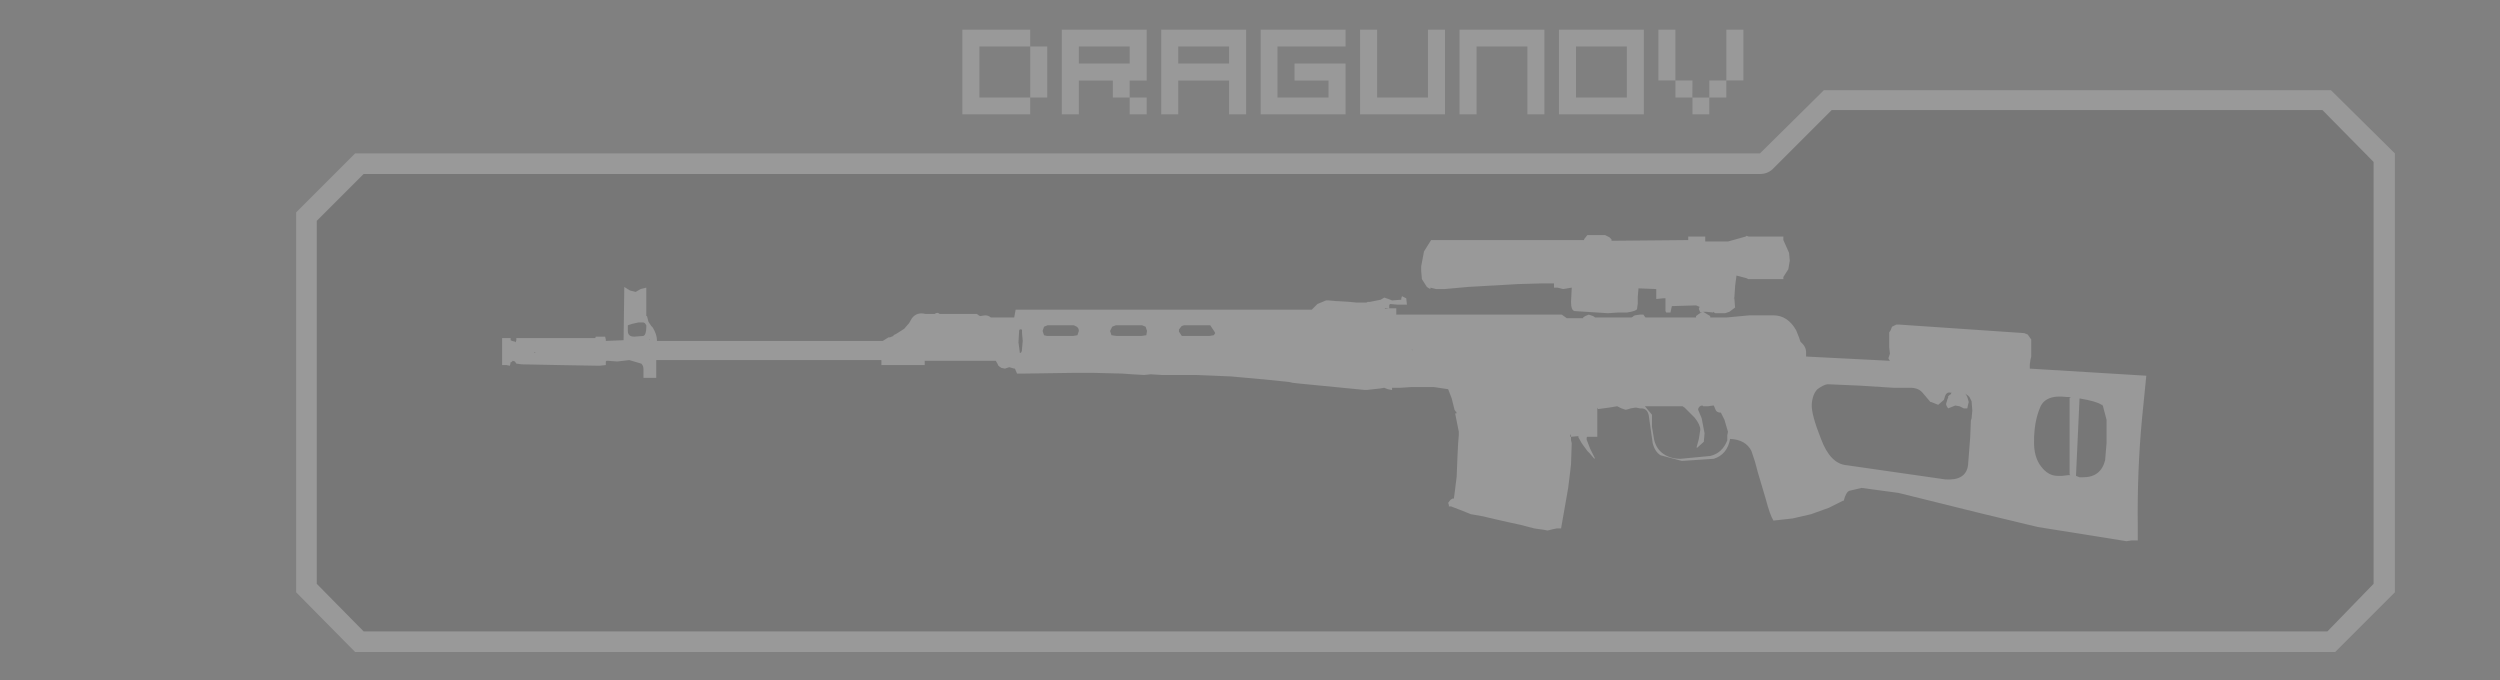 <?xml version="1.0" encoding="UTF-8" standalone="no"?>
<svg xmlns:xlink="http://www.w3.org/1999/xlink" height="47.9px" width="176.0px" xmlns="http://www.w3.org/2000/svg">
  <rect width="100%" height="100%" fill="#808080" stroke="none"/>
  <g transform="matrix(1.0, 0.0, 0.0, 1.0, 93.65, 22.0)">
    <use height="44.5" transform="matrix(1.0, 0.0, 0.0, 1.0, -72.8, -20.6)" width="147.75" xlink:href="#sprite0"/>
  </g>
  <defs>
    <g id="sprite0" transform="matrix(1.0, 0.0, 0.0, 1.0, 72.8, 20.6)">
      <use height="39.55" transform="matrix(1.0, 0.0, 0.0, 1.0, -72.8, -15.65)" width="147.75" xlink:href="#shape0"/>
      <use height="7.8" transform="matrix(1.0, 0.0, 0.0, 1.0, -26.3, -20.6)" width="61.85" xlink:href="#text0"/>
    </g>
    <g id="shape0" transform="matrix(1.0, 0.0, 0.0, 1.0, 72.8, 15.65)">
      <path d="M31.25 -10.2 Q30.85 -9.75 30.25 -9.75 L-68.05 -9.75 -71.35 -6.45 -71.35 19.1 -68.05 22.45 70.2 22.45 73.45 19.1 73.45 -10.6 69.85 -14.25 35.3 -14.25 31.25 -10.2 M3.85 -0.3 L3.85 -0.25 4.15 -0.3 3.95 -0.3 3.85 -0.3 M0.55 -0.8 L1.35 -0.75 1.85 -0.7 1.9 -0.7 2.55 -0.7 2.65 -0.75 2.8 -0.75 3.55 -0.9 3.8 -1.05 4.1 -0.95 4.35 -0.85 5.0 -0.9 5.0 -1.0 5.05 -1.15 5.35 -1.0 5.4 -0.55 4.75 -0.55 4.2 -0.6 4.15 -0.5 4.15 -0.3 4.3 -0.3 4.65 -0.3 4.65 0.15 16.3 0.15 16.65 0.4 17.8 0.4 17.8 0.35 17.95 0.25 18.2 0.15 18.5 0.25 18.65 0.35 21.2 0.35 21.3 0.3 21.35 0.25 21.45 0.2 21.8 0.15 22.05 0.15 22.15 0.3 22.2 0.35 25.75 0.35 25.75 0.25 25.95 0.1 26.2 -0.05 26.05 0.0 25.95 -0.25 26.0 -0.4 25.75 -0.5 24.05 -0.45 23.95 0.0 23.65 0.0 23.6 -0.1 23.6 -0.7 23.6 -1.0 23.45 -1.0 22.95 -0.95 22.95 -1.65 21.7 -1.7 21.65 -1.1 21.65 -0.65 21.6 -0.25 Q21.55 -0.1 20.9 0.0 L20.3 0.0 19.55 0.05 17.2 -0.1 Q16.95 -0.15 16.95 -0.75 L17.0 -1.75 16.4 -1.65 16.0 -1.75 15.75 -1.75 15.75 -2.05 15.0 -2.05 13.2 -2.0 11.5 -1.9 11.45 -1.9 9.7 -1.8 8.05 -1.65 7.6 -1.65 7.5 -1.65 7.45 -1.65 7.05 -1.75 7.05 -1.65 6.95 -1.7 6.8 -1.8 6.45 -2.35 6.4 -2.95 6.4 -3.15 6.4 -3.25 6.6 -4.3 7.1 -5.1 17.85 -5.1 17.9 -5.2 18.1 -5.45 18.55 -5.45 19.35 -5.45 19.65 -5.3 19.8 -5.15 19.8 -5.05 25.2 -5.1 25.2 -5.35 26.4 -5.35 26.4 -5.1 26.4 -5.0 28.0 -5.0 28.9 -5.25 29.25 -5.35 29.3 -5.4 29.45 -5.35 31.9 -5.35 31.9 -5.1 32.3 -4.2 32.35 -3.65 32.25 -3.05 31.9 -2.5 31.9 -2.35 29.5 -2.35 29.4 -2.35 29.35 -2.4 28.6 -2.6 28.5 -1.85 28.5 -1.8 28.45 -1.05 28.4 -1.0 28.45 -1.0 28.5 -0.35 28.3 -0.2 28.1 -0.05 27.8 0.05 27.45 0.05 27.1 0.05 26.95 -0.05 26.95 0.0 26.45 -0.05 26.25 -0.05 26.75 0.25 26.75 0.35 26.8 0.35 27.9 0.35 29.5 0.2 31.2 0.2 Q32.2 0.2 32.8 1.25 L33.0 1.75 33.1 2.05 Q33.5 2.4 33.5 2.8 L33.5 3.1 39.4 3.4 39.3 3.25 39.3 3.2 39.4 2.9 39.35 2.45 39.35 1.65 39.35 1.4 39.45 1.25 39.55 1.0 39.85 0.85 40.05 0.85 48.85 1.45 49.1 1.55 49.35 1.9 49.35 3.1 49.3 3.3 49.25 3.65 49.25 3.9 49.25 3.95 57.45 4.45 57.15 7.45 Q56.8 11.15 56.85 15.1 L56.85 16.05 56.45 16.05 56.4 16.05 56.05 16.1 49.8 15.1 45.85 14.15 40.0 12.7 37.4 12.35 36.55 12.55 Q36.3 12.65 36.15 13.25 L36.1 13.25 35.1 13.75 33.85 14.2 32.55 14.5 31.2 14.65 Q30.95 14.25 30.65 13.1 L30.1 11.25 29.9 10.5 29.65 9.75 Q29.25 8.95 28.15 8.9 27.95 10.0 27.0 10.3 L24.75 10.45 23.25 10.05 Q22.85 9.8 22.7 9.2 L22.45 7.45 Q22.4 6.75 21.9 6.75 L21.8 6.75 21.55 6.7 21.45 6.7 21.15 6.75 21.0 6.8 20.8 6.85 20.5 6.75 20.2 6.6 19.6 6.7 18.85 6.8 18.8 6.7 18.8 8.75 18.1 8.75 18.05 8.8 18.05 8.95 18.3 9.6 18.65 10.3 18.55 10.25 18.25 9.9 18.1 9.75 17.7 9.2 17.45 8.75 17.5 8.7 16.95 8.75 16.95 8.7 16.95 8.6 16.9 8.6 16.9 8.7 16.9 8.75 16.95 8.75 16.95 8.9 16.95 9.0 17.0 9.2 16.95 10.7 16.85 11.55 16.75 12.35 16.25 15.2 16.1 15.2 16.0 15.2 15.95 15.2 15.7 15.25 15.3 15.35 15.05 15.3 14.35 15.2 13.4 14.95 12.7 14.8 11.6 14.55 10.75 14.35 9.9 14.2 9.15 13.9 8.5 13.65 8.35 13.65 8.35 13.55 8.3 13.4 8.45 13.2 8.6 13.1 8.7 13.1 8.75 12.75 8.9 11.55 8.95 10.25 9.0 9.25 9.05 8.6 9.05 8.4 8.8 7.15 8.8 7.1 8.9 7.1 8.85 6.95 8.85 7.0 8.75 6.85 8.55 6.05 8.3 5.4 7.3 5.25 6.75 5.25 6.65 5.25 5.7 5.25 4.95 5.3 4.65 5.3 4.5 5.3 4.35 5.3 4.35 5.45 4.3 5.45 4.05 5.4 3.8 5.3 3.5 5.35 2.6 5.45 2.4 5.45 -2.2 5.0 -2.65 4.95 -2.85 4.9 -4.75 4.7 -4.8 4.7 -7.0 4.5 -9.4 4.4 -10.05 4.4 -10.95 4.4 -11.85 4.4 -12.65 4.35 -13.1 4.4 -13.95 4.35 -14.65 4.3 -16.65 4.25 -17.65 4.25 -18.1 4.25 -21.5 4.3 -21.95 4.3 -22.05 4.3 -22.2 3.95 -22.25 3.95 -22.6 3.85 -22.75 3.9 -22.9 3.95 -23.15 3.9 -23.3 3.8 -23.4 3.7 -23.4 3.65 -23.55 3.4 -28.55 3.4 -28.55 3.7 -31.6 3.7 -31.6 3.35 -47.45 3.35 -47.45 3.45 -47.45 3.55 -47.45 3.8 -47.45 4.6 -48.35 4.6 -48.35 4.0 Q-48.35 3.75 -48.5 3.6 L-49.35 3.35 -50.2 3.45 -50.85 3.4 -50.95 3.4 -51.0 3.45 -51.0 3.5 -51.0 3.7 -51.45 3.75 -54.35 3.7 -56.9 3.65 -57.3 3.6 -57.4 3.45 -57.55 3.4 -57.65 3.5 -57.7 3.5 -57.75 3.75 -58.0 3.7 -58.1 3.7 -58.3 3.7 -58.3 1.8 -57.7 1.8 -57.7 1.95 -57.6 2.0 -57.4 2.05 -57.35 2.1 -57.3 1.95 -57.3 1.8 -51.75 1.8 -51.7 1.7 -51.05 1.7 -51.0 1.9 -51.0 2.0 -49.75 1.95 -49.7 -1.8 -49.3 -1.55 -48.9 -1.45 -48.55 -1.65 -48.15 -1.75 -48.15 0.25 -48.1 0.25 -48.0 0.65 -47.8 0.95 -47.7 1.05 Q-47.4 1.55 -47.4 1.95 L-47.4 2.0 -31.6 2.0 -31.5 2.0 -31.1 1.75 -31.0 1.75 -30.75 1.65 -30.75 1.6 -30.55 1.5 -30.0 1.15 -29.65 0.75 -29.45 0.4 Q-29.1 -0.05 -28.5 0.1 L-27.85 0.1 Q-27.65 -0.05 -27.5 0.1 L-25.0 0.1 -24.9 0.1 -24.8 0.15 -24.75 0.2 -24.65 0.25 -24.3 0.2 Q-24.05 0.2 -23.9 0.35 L-22.25 0.35 -22.15 -0.2 -1.3 -0.2 -0.9 -0.6 -0.3 -0.85 -0.1 -0.85 0.45 -0.8 0.55 -0.8 M70.45 -15.65 L74.95 -11.2 74.95 19.7 70.75 23.9 -68.65 23.9 -72.8 19.7 -72.8 -7.05 -68.65 -11.2 30.25 -11.2 34.75 -15.65 70.45 -15.65 M54.3 6.5 Q53.95 6.25 52.75 6.05 L52.5 11.5 52.75 11.6 53.0 11.6 Q54.25 11.6 54.55 10.4 L54.65 9.2 54.65 7.8 54.65 7.55 54.4 6.6 54.35 6.5 54.3 6.5 M51.85 5.95 Q50.3 5.75 49.95 6.75 49.6 7.6 49.55 8.75 L49.55 8.95 Q49.5 10.15 50.05 10.85 50.55 11.5 51.2 11.5 L51.55 11.5 51.95 11.45 52.1 11.45 52.05 11.4 52.05 6.0 52.15 6.0 52.05 5.95 51.85 5.95 M43.7 5.7 L43.75 5.65 43.7 5.65 Q43.35 5.55 43.25 6.0 L43.2 6.15 42.8 6.5 42.3 6.3 42.25 6.3 41.7 5.65 Q41.4 5.3 40.85 5.3 L39.65 5.3 37.3 5.15 35.0 5.05 Q34.7 5.1 34.3 5.4 33.95 5.75 33.9 6.45 33.85 7.15 34.55 8.9 35.2 10.65 36.35 10.75 L43.3 11.75 Q44.75 11.85 44.9 10.75 L45.05 8.8 45.1 7.6 45.15 7.45 45.2 6.9 45.15 6.25 45.0 5.95 44.9 5.85 44.75 5.75 44.7 5.7 44.8 5.85 44.85 5.95 44.95 6.3 44.9 6.5 44.85 6.75 44.6 6.75 44.3 6.6 44.0 6.55 43.75 6.65 43.5 6.75 43.4 6.6 43.35 6.45 43.45 6.1 43.5 6.0 43.5 5.9 43.55 5.85 Q43.65 5.75 43.7 5.75 L43.7 5.7 M26.2 6.55 L26.15 6.55 Q25.95 6.6 25.9 6.8 L25.9 6.85 26.15 7.45 26.35 8.5 26.3 9.1 25.8 9.55 25.8 9.45 25.95 8.9 26.05 8.25 Q26.05 7.9 25.65 7.4 L24.95 6.7 24.8 6.6 22.15 6.6 22.65 7.2 22.65 8.05 22.8 8.95 Q22.95 9.6 23.45 9.95 23.95 10.3 24.65 10.3 L26.75 10.1 Q27.6 9.9 27.95 9.0 L27.95 8.9 27.95 8.65 28.0 8.4 27.75 7.55 27.5 7.05 Q27.25 7.05 27.15 6.9 L27.0 6.55 26.95 6.55 26.6 6.6 26.25 6.6 26.2 6.55 M5.8 2.65 L5.75 2.6 5.75 2.65 5.8 2.65 M-8.1 1.45 L-8.15 1.35 -8.45 0.9 -10.3 0.9 -10.45 0.95 -10.5 1.0 -10.65 1.2 -10.65 1.3 -10.65 1.35 -10.45 1.65 -10.2 1.65 -8.5 1.65 -8.2 1.6 -8.1 1.45 M-13.0 1.0 L-13.25 0.9 -15.1 0.9 -15.35 1.0 -15.5 1.3 -15.4 1.6 -15.05 1.65 -13.3 1.65 -12.95 1.6 -12.9 1.3 -13.0 1.0 M-17.8 1.6 L-17.7 1.3 Q-17.7 1.1 -17.85 1.0 L-18.05 0.9 -19.9 0.9 -20.15 1.0 -20.25 1.3 -20.15 1.6 -19.95 1.65 -19.85 1.65 -18.1 1.65 -17.8 1.6 M-21.7 1.2 L-21.8 1.2 -21.85 1.15 -21.85 1.2 -21.9 1.25 -21.95 2.1 -21.85 2.85 Q-21.7 2.85 -21.7 2.55 L-21.65 2.0 -21.7 1.45 -21.7 1.2 M-48.35 0.7 L-48.7 0.7 -49.15 0.8 -49.45 0.9 -49.45 1.0 -49.45 1.3 Q-49.45 1.7 -49.0 1.7 L-48.35 1.65 Q-48.15 1.55 -48.15 1.0 L-48.15 0.9 -48.25 0.75 -48.35 0.7 M-56.05 2.8 L-56.0 2.85 -55.95 2.85 -56.0 2.8 -56.05 2.8 M-47.9 1.9 L-47.95 1.9 -47.9 1.95 -47.9 1.9" fill="#ffffff" fill-opacity="0.196" fill-rule="evenodd" stroke="none"/>
      <path d="M0.55 -0.8 L0.45 -0.8 -0.1 -0.85 -0.3 -0.85 -0.9 -0.6 -1.3 -0.2 -22.15 -0.2 -22.25 0.35 -23.9 0.35 Q-24.05 0.2 -24.3 0.2 L-24.65 0.25 -24.75 0.2 -24.8 0.15 -24.9 0.1 -25.0 0.1 -27.5 0.1 Q-27.65 -0.05 -27.85 0.1 L-28.5 0.1 Q-29.1 -0.05 -29.45 0.4 L-29.65 0.75 -30.0 1.15 -30.55 1.5 -30.75 1.6 -30.75 1.65 -31.0 1.75 -31.1 1.75 -31.5 2.0 -31.6 2.0 -47.4 2.0 -47.4 1.95 Q-47.4 1.55 -47.7 1.05 L-47.8 0.95 -48.0 0.65 -48.1 0.25 -48.15 0.25 -48.15 -1.75 -48.55 -1.65 -48.9 -1.45 -49.3 -1.55 -49.7 -1.8 -49.75 1.95 -51.0 2.0 -51.0 1.9 -51.05 1.7 -51.7 1.7 -51.75 1.8 -57.3 1.8 -57.3 1.95 -57.35 2.1 -57.4 2.05 -57.6 2.0 -57.7 1.95 -57.7 1.8 -58.3 1.8 -58.3 3.7 -58.1 3.7 -58.0 3.7 -57.75 3.75 -57.7 3.5 -57.65 3.5 -57.55 3.4 -57.4 3.45 -57.3 3.6 -56.9 3.65 -54.35 3.7 -51.45 3.75 -51.0 3.7 -51.0 3.5 -51.0 3.45 -50.95 3.4 -50.85 3.4 -50.2 3.45 -49.35 3.35 -48.5 3.6 Q-48.35 3.75 -48.35 4.0 L-48.35 4.6 -47.45 4.6 -47.45 3.8 -47.45 3.55 -47.45 3.45 -47.45 3.35 -31.6 3.35 -31.6 3.7 -28.55 3.7 -28.55 3.4 -23.55 3.4 -23.4 3.65 -23.4 3.7 -23.3 3.8 -23.15 3.9 -22.9 3.95 -22.75 3.9 -22.6 3.85 -22.25 3.95 -22.2 3.95 -22.05 4.3 -21.95 4.3 -21.5 4.3 -18.1 4.25 -17.65 4.25 -16.65 4.25 -14.65 4.3 -13.95 4.35 -13.1 4.4 -12.65 4.35 -11.85 4.4 -10.95 4.4 -10.05 4.4 -9.4 4.4 -7.0 4.5 -4.8 4.7 -4.75 4.7 -2.85 4.9 -2.65 4.95 -2.2 5.0 2.4 5.45 2.6 5.45 3.5 5.35 3.8 5.3 4.05 5.4 4.3 5.45 4.35 5.45 4.35 5.3 4.5 5.3 4.65 5.3 4.95 5.3 5.7 5.25 6.65 5.25 6.75 5.25 7.3 5.25 8.3 5.4 8.55 6.05 8.75 6.85 8.85 7.0 8.85 6.95 8.9 7.1 8.8 7.1 8.8 7.15 9.05 8.4 9.05 8.6 9.0 9.25 8.95 10.25 8.9 11.55 8.75 12.75 8.7 13.1 8.6 13.1 8.45 13.2 8.3 13.4 8.35 13.55 8.35 13.65 8.5 13.65 9.15 13.9 9.9 14.2 10.75 14.35 11.6 14.55 12.7 14.8 13.4 14.95 14.35 15.2 15.05 15.3 15.3 15.35 15.7 15.25 15.95 15.2 16.0 15.2 16.1 15.2 16.25 15.2 16.75 12.35 16.85 11.55 16.95 10.7 17.0 9.2 16.95 9.0 16.95 8.9 16.95 8.75 16.9 8.75 16.9 8.7 16.9 8.6 16.95 8.6 16.95 8.7 16.95 8.75 17.5 8.7 17.45 8.75 17.7 9.2 18.1 9.75 18.25 9.9 18.55 10.25 18.65 10.3 18.3 9.6 18.05 8.95 18.05 8.8 18.1 8.75 18.8 8.75 18.8 6.7 18.85 6.8 19.6 6.7 20.2 6.6 20.5 6.75 20.8 6.85 21.0 6.8 21.15 6.75 21.45 6.7 21.55 6.7 21.8 6.75 21.9 6.75 Q22.4 6.75 22.45 7.45 L22.7 9.2 Q22.85 9.8 23.25 10.05 L24.75 10.45 27.0 10.3 Q27.95 10.0 28.15 8.9 29.25 8.95 29.65 9.75 L29.9 10.5 30.1 11.25 30.65 13.1 Q30.95 14.25 31.2 14.65 L32.55 14.5 33.85 14.2 35.1 13.75 36.1 13.25 36.15 13.25 Q36.3 12.65 36.55 12.55 L37.4 12.35 40.0 12.7 45.85 14.15 49.8 15.1 56.05 16.1 56.4 16.05 56.45 16.05 56.85 16.05 56.85 15.1 Q56.8 11.15 57.15 7.45 L57.45 4.45 49.25 3.95 49.25 3.9 49.25 3.65 49.3 3.3 49.35 3.1 49.35 1.9 49.1 1.55 48.85 1.45 40.05 0.85 39.85 0.85 39.55 1.0 39.45 1.25 39.35 1.4 39.35 1.65 39.35 2.45 39.4 2.9 39.3 3.2 39.3 3.25 39.4 3.4 33.5 3.1 33.5 2.8 Q33.5 2.4 33.1 2.05 L33.0 1.75 32.8 1.25 Q32.2 0.2 31.2 0.2 L29.5 0.2 27.9 0.35 26.8 0.35 26.75 0.35 26.75 0.25 26.25 -0.05 26.45 -0.05 26.95 0.0 26.95 -0.05 27.1 0.05 27.45 0.05 27.8 0.05 28.1 -0.05 28.3 -0.2 28.5 -0.35 28.45 -1.0 28.4 -1.0 28.45 -1.05 28.5 -1.8 28.5 -1.85 28.6 -2.6 29.35 -2.4 29.4 -2.35 29.5 -2.35 31.9 -2.35 31.9 -2.5 32.25 -3.05 32.35 -3.65 32.3 -4.2 31.9 -5.1 31.9 -5.35 29.45 -5.35 29.3 -5.4 29.25 -5.35 28.9 -5.25 28.0 -5.0 26.4 -5.0 26.4 -5.1 26.4 -5.35 25.2 -5.35 25.2 -5.1 19.8 -5.05 19.8 -5.15 19.65 -5.3 19.35 -5.45 18.55 -5.45 18.1 -5.45 17.9 -5.2 17.85 -5.1 7.1 -5.1 6.6 -4.3 6.4 -3.25 6.4 -3.15 6.4 -2.95 6.45 -2.35 6.8 -1.8 6.95 -1.7 7.05 -1.65 7.05 -1.75 7.45 -1.65 7.5 -1.65 7.6 -1.65 8.05 -1.65 9.7 -1.8 11.45 -1.9 11.5 -1.9 13.2 -2.0 15.0 -2.05 15.75 -2.05 15.75 -1.75 16.0 -1.75 16.4 -1.65 17.0 -1.75 16.95 -0.75 Q16.95 -0.15 17.2 -0.1 L19.55 0.05 20.3 0.0 20.9 0.0 Q21.55 -0.1 21.6 -0.25 L21.65 -0.65 21.65 -1.1 21.7 -1.7 22.95 -1.65 22.95 -0.95 23.45 -1.0 23.6 -1.0 23.6 -0.7 23.6 -0.1 23.65 0.0 23.95 0.0 24.05 -0.45 25.75 -0.5 26.0 -0.4 25.95 -0.25 26.05 0.0 26.2 -0.05 25.95 0.1 25.75 0.25 25.75 0.35 22.2 0.35 22.15 0.3 22.05 0.15 21.8 0.15 21.45 0.2 21.35 0.25 21.3 0.3 21.2 0.35 18.65 0.35 18.5 0.25 18.2 0.15 17.95 0.25 17.8 0.35 17.8 0.4 16.65 0.4 16.3 0.15 4.65 0.15 4.65 -0.3 4.3 -0.3 4.15 -0.3 4.15 -0.5 4.2 -0.6 4.75 -0.55 5.4 -0.55 5.35 -1.0 5.05 -1.15 5.0 -1.0 5.0 -0.9 4.35 -0.85 4.1 -0.95 3.8 -1.05 3.55 -0.9 2.8 -0.75 2.65 -0.75 2.55 -0.7 1.9 -0.7 1.85 -0.7 1.35 -0.75 0.55 -0.8 M3.85 -0.3 L3.95 -0.3 4.15 -0.3 3.85 -0.25 3.85 -0.3 M31.25 -10.2 L35.3 -14.25 69.85 -14.25 73.45 -10.6 73.45 19.1 70.2 22.45 -68.05 22.45 -71.35 19.1 -71.35 -6.45 -68.05 -9.75 30.25 -9.75 Q30.85 -9.75 31.25 -10.2 M54.3 6.5 L54.35 6.5 54.4 6.6 54.65 7.55 54.65 7.8 54.65 9.2 54.55 10.4 Q54.25 11.6 53.0 11.6 L52.75 11.6 52.5 11.5 52.75 6.05 Q53.95 6.25 54.3 6.5 M43.7 5.7 L43.7 5.75 Q43.65 5.75 43.55 5.85 L43.5 5.9 43.5 6.0 43.45 6.1 43.35 6.45 43.4 6.6 43.5 6.75 43.75 6.65 44.0 6.55 44.3 6.6 44.6 6.75 44.85 6.75 44.9 6.5 44.95 6.3 44.85 5.95 44.8 5.85 44.7 5.7 44.75 5.75 44.9 5.85 45.0 5.95 45.15 6.25 45.2 6.9 45.15 7.45 45.1 7.6 45.05 8.8 44.9 10.75 Q44.75 11.85 43.3 11.75 L36.35 10.75 Q35.2 10.65 34.55 8.9 33.85 7.15 33.9 6.45 33.95 5.75 34.3 5.4 34.7 5.1 35.0 5.05 L37.3 5.15 39.65 5.3 40.85 5.3 Q41.4 5.3 41.7 5.65 L42.25 6.3 42.3 6.3 42.8 6.5 43.2 6.15 43.25 6.0 Q43.35 5.55 43.7 5.65 L43.75 5.65 43.7 5.7 M51.85 5.95 L52.05 5.95 52.15 6.0 52.05 6.0 52.05 11.4 52.1 11.45 51.95 11.45 51.55 11.5 51.2 11.5 Q50.55 11.5 50.05 10.85 49.5 10.15 49.55 8.95 L49.55 8.75 Q49.6 7.6 49.95 6.75 50.3 5.75 51.85 5.95 M26.2 6.55 L26.25 6.6 26.6 6.6 26.95 6.55 27.0 6.55 27.15 6.9 Q27.25 7.05 27.5 7.05 L27.75 7.55 28.0 8.4 27.95 8.65 27.95 8.9 27.95 9.0 Q27.6 9.9 26.75 10.1 L24.65 10.3 Q23.95 10.3 23.45 9.95 22.95 9.6 22.8 8.95 L22.65 8.05 22.65 7.2 22.15 6.6 24.8 6.6 24.95 6.7 25.65 7.4 Q26.05 7.9 26.05 8.25 L25.95 8.9 25.8 9.45 25.8 9.55 26.3 9.1 26.35 8.5 26.15 7.45 25.9 6.85 25.9 6.8 Q25.95 6.6 26.15 6.55 L26.2 6.55 M5.8 2.65 L5.75 2.65 5.75 2.6 5.8 2.65 M-8.1 1.45 L-8.2 1.6 -8.5 1.65 -10.2 1.65 -10.45 1.65 -10.65 1.35 -10.65 1.3 -10.65 1.2 -10.5 1.0 -10.45 0.95 -10.3 0.9 -8.45 0.9 -8.15 1.35 -8.1 1.45 M-13.0 1.0 L-12.9 1.3 -12.95 1.6 -13.3 1.65 -15.05 1.65 -15.4 1.6 -15.5 1.3 -15.35 1.0 -15.1 0.9 -13.25 0.9 -13.0 1.0 M-17.8 1.6 L-18.1 1.65 -19.85 1.65 -19.95 1.65 -20.15 1.6 -20.25 1.3 -20.15 1.0 -19.9 0.9 -18.05 0.9 -17.85 1.0 Q-17.7 1.1 -17.7 1.3 L-17.8 1.6 M-48.35 0.7 L-48.25 0.75 -48.15 0.9 -48.15 1.0 Q-48.15 1.55 -48.35 1.65 L-49.0 1.7 Q-49.45 1.7 -49.45 1.3 L-49.45 1.0 -49.45 0.9 -49.15 0.8 -48.7 0.7 -48.35 0.7 M-21.7 1.2 L-21.7 1.45 -21.65 2.0 -21.7 2.55 Q-21.7 2.85 -21.85 2.85 L-21.95 2.1 -21.9 1.25 -21.85 1.2 -21.85 1.15 -21.8 1.2 -21.7 1.2 M-47.9 1.9 L-47.9 1.95 -47.95 1.9 -47.9 1.9 M-56.05 2.8 L-56.0 2.8 -55.95 2.85 -56.0 2.85 -56.05 2.8" fill="#000000" fill-opacity="0.067" fill-rule="evenodd" stroke="none"/>
    </g>
    <g id="text0" transform="matrix(1.0, 0.0, 0.0, 1.0, -103.9, -1.35)">
      <g transform="matrix(1.0, 0.0, 0.0, 1.0, 57.3, 0.0)">
        <use fill="#ffffff" fill-opacity="0.196" height="7.8" transform="matrix(0.015, 0.0, 0.0, 0.015, 47.0, 8.0)" width="61.85" xlink:href="#font_Visitor_TT2_BRK_d0"/>
        <use fill="#ffffff" fill-opacity="0.196" height="7.8" transform="matrix(0.015, 0.0, 0.0, 0.015, 54.0, 8.0)" width="61.85" xlink:href="#font_Visitor_TT2_BRK_r0"/>
        <use fill="#ffffff" fill-opacity="0.196" height="7.8" transform="matrix(0.015, 0.0, 0.0, 0.015, 61.0, 8.0)" width="61.85" xlink:href="#font_Visitor_TT2_BRK_a0"/>
        <use fill="#ffffff" fill-opacity="0.196" height="7.8" transform="matrix(0.015, 0.0, 0.0, 0.015, 68.0, 8.0)" width="61.85" xlink:href="#font_Visitor_TT2_BRK_g0"/>
        <use fill="#ffffff" fill-opacity="0.196" height="7.8" transform="matrix(0.015, 0.0, 0.0, 0.015, 75.0, 8.0)" width="61.85" xlink:href="#font_Visitor_TT2_BRK_u0"/>
        <use fill="#ffffff" fill-opacity="0.196" height="7.8" transform="matrix(0.015, 0.0, 0.0, 0.015, 82.0, 8.0)" width="61.85" xlink:href="#font_Visitor_TT2_BRK_n0"/>
        <use fill="#ffffff" fill-opacity="0.196" height="7.8" transform="matrix(0.015, 0.0, 0.0, 0.015, 89.0, 8.0)" width="61.85" xlink:href="#font_Visitor_TT2_BRK_o0"/>
        <use fill="#ffffff" fill-opacity="0.196" height="7.8" transform="matrix(0.015, 0.0, 0.0, 0.015, 96.0, 8.0)" width="61.85" xlink:href="#font_Visitor_TT2_BRK_v0"/>
      </g>
    </g>
    <g id="font_Visitor_TT2_BRK_d0">
      <path d="M318.5 -79.0 L318.5 -79.0 318.5 -318.5 398.5 -318.5 398.5 -79.0 318.5 -79.0 318.5 0.0 0.0 0.0 0.0 -397.5 318.5 -397.5 318.5 -318.5 80.0 -318.5 80.0 -318.5 80.0 -79.0 318.5 -79.0" fill-rule="evenodd" stroke="none"/>
    </g>
    <g id="font_Visitor_TT2_BRK_r0">
      <path d="M318.5 -238.5 L318.5 -238.5 318.5 -318.5 80.0 -318.5 80.0 -238.5 318.5 -238.5 M0.0 -397.5 L0.0 -397.5 398.5 -397.5 398.5 -158.5 318.5 -158.5 318.5 -79.0 239.5 -79.0 239.5 -158.5 80.0 -158.5 80.0 0.0 0.0 0.0 0.0 -397.5 M398.5 0.0 L398.5 0.0 318.5 0.0 318.5 -79.0 398.5 -79.0 398.5 0.0" fill-rule="evenodd" stroke="none"/>
    </g>
    <g id="font_Visitor_TT2_BRK_a0">
      <path d="M318.5 -238.5 L318.5 -238.5 318.5 -318.5 80.0 -318.5 80.0 -238.5 318.5 -238.5 M0.0 -397.5 L0.0 -397.5 398.5 -397.5 398.5 0.0 318.5 0.0 318.5 -158.5 80.0 -158.5 80.0 0.0 0.0 0.0 0.0 -397.5" fill-rule="evenodd" stroke="none"/>
    </g>
    <g id="font_Visitor_TT2_BRK_g0">
      <path d="M0.0 -397.5 L0.0 -397.5 398.5 -397.5 398.5 -318.5 79.0 -318.5 79.0 -79.0 318.5 -79.0 318.5 -158.5 159.0 -158.5 159.0 -238.5 398.5 -238.5 398.5 0.0 0.0 0.0 0.0 -397.5" fill-rule="evenodd" stroke="none"/>
    </g>
    <g id="font_Visitor_TT2_BRK_u0">
      <path d="M318.5 -79.0 L318.5 -79.0 318.5 -397.5 398.5 -397.5 398.5 0.0 0.0 0.0 0.0 -397.5 80.0 -397.5 80.0 -79.0 318.5 -79.0" fill-rule="evenodd" stroke="none"/>
    </g>
    <g id="font_Visitor_TT2_BRK_n0">
      <path d="M0.0 -397.5 L0.0 -397.5 398.5 -397.5 398.5 0.0 318.5 0.0 318.5 -318.5 80.0 -318.5 80.0 0.0 0.0 0.0 0.0 -397.5" fill-rule="evenodd" stroke="none"/>
    </g>
    <g id="font_Visitor_TT2_BRK_o0">
      <path d="M318.5 -79.0 L318.5 -79.0 318.5 -318.5 80.0 -318.5 80.0 -79.0 318.5 -79.0 M0.0 -397.5 L0.0 -397.5 398.5 -397.5 398.5 0.0 0.0 0.0 0.0 -397.5" fill-rule="evenodd" stroke="none"/>
    </g>
    <g id="font_Visitor_TT2_BRK_v0">
      <path d="M239.0 -79.0 L239.0 -79.0 239.0 -159.0 319.0 -159.0 319.0 -79.0 239.0 -79.0 239.0 0.0 160.0 0.0 160.0 0.0 160.0 -79.0 239.0 -79.0 M80.0 -159.0 L80.0 -159.0 160.0 -159.0 159.5 -79.0 80.0 -79.0 80.0 -159.0 0.0 -159.0 0.0 -397.5 0.0 -397.5 80.0 -397.5 80.0 -159.0 M319.0 -159.0 L319.0 -159.0 319.0 -397.5 399.0 -397.5 399.0 -159.0 319.0 -159.0" fill-rule="evenodd" stroke="none"/>
    </g>
  </defs>
</svg>
